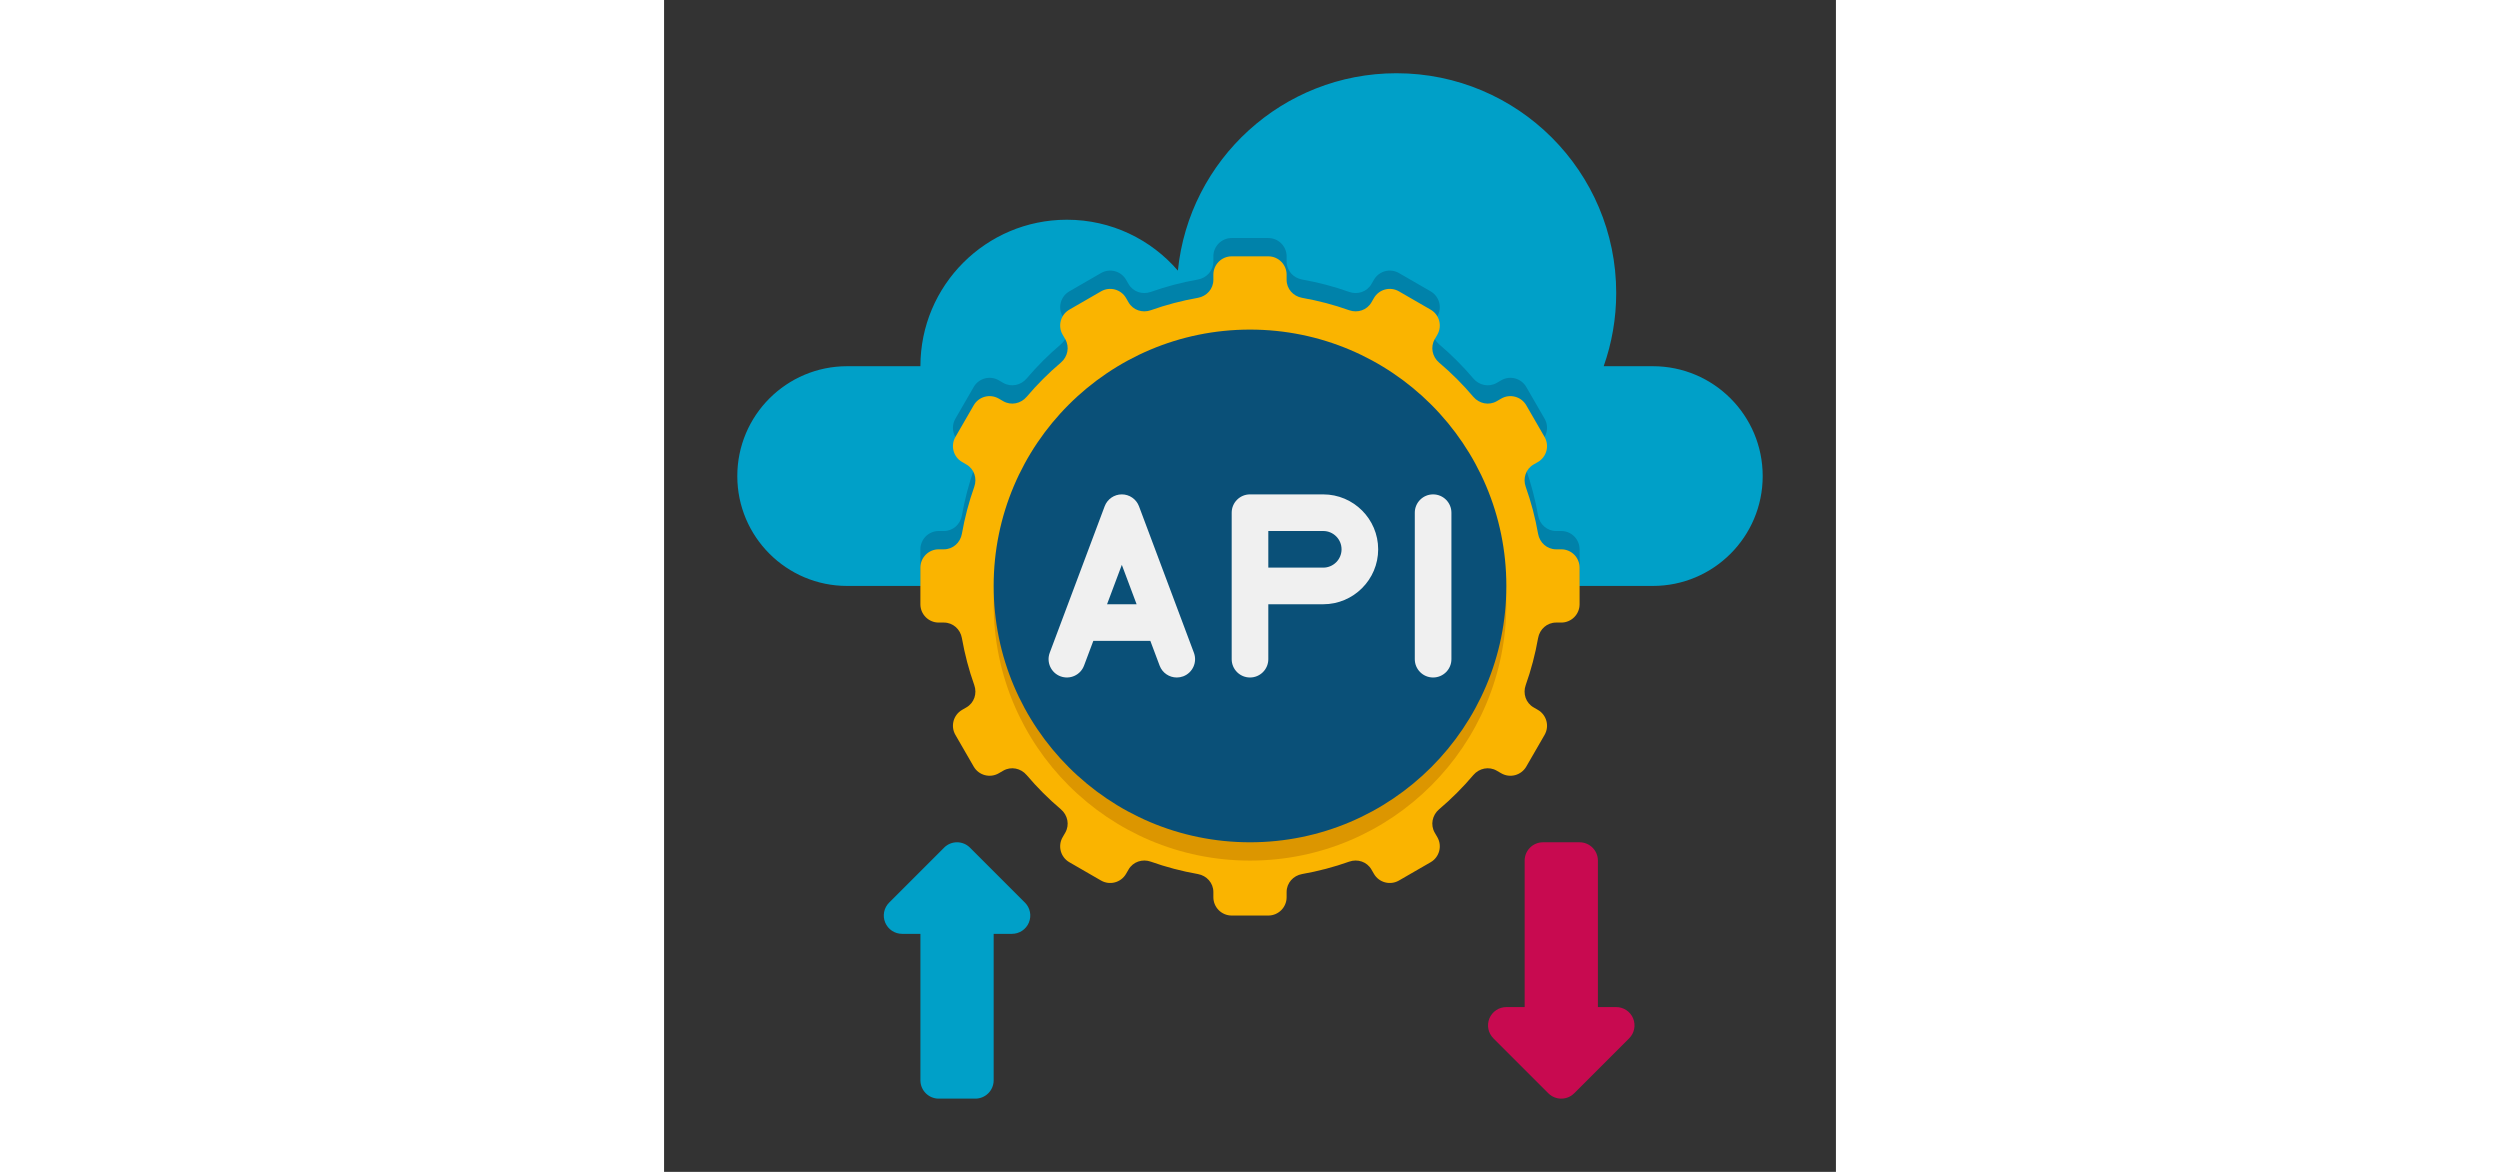 <svg enable-background="new 0 0 64 64" height="240" viewBox="0 0 64 64" width="512" xmlns="http://www.w3.org/2000/svg"><rect x="0" y="0" width="64" height="64" fill="#333333" stroke="none"/><g id="Icons"><g><g><path d="m54 20h-2.684c.442-1.251.684-2.597.684-4 0-6.627-5.373-12-12-12-6.215 0-11.327 4.725-11.939 10.779-1.467-1.702-3.638-2.779-6.061-2.779-4.418 0-8 3.582-8 8h-4c-3.314 0-6 2.686-6 6s2.686 6 6 6h44c3.314 0 6-2.686 6-6s-2.686-6-6-6z" fill="#00a0c8"/></g><g><path d="m49 29h-.284c-.492 0-.896-.361-.982-.846-.156-.883-.382-1.742-.676-2.568-.165-.462.004-.973.429-1.218l.235-.136c.478-.276.642-.888.366-1.366l-1-1.732c-.276-.478-.888-.642-1.366-.366l-.247.143c-.427.247-.96.136-1.279-.24-.57-.673-1.194-1.297-1.867-1.867-.376-.319-.487-.852-.24-1.279l.143-.247c.276-.478.112-1.09-.366-1.366l-1.732-1c-.478-.276-1.09-.112-1.366.366l-.136.235c-.245.425-.756.594-1.218.429-.826-.294-1.685-.52-2.568-.676-.485-.086-.846-.49-.846-.982v-.284c0-.552-.448-1-1-1h-2c-.552 0-1 .448-1 1v.284c0 .492-.361.896-.846.982-.883.156-1.742.382-2.568.676-.462.165-.973-.004-1.218-.429l-.136-.235c-.276-.478-.888-.642-1.366-.366l-1.732 1c-.478.276-.642.888-.366 1.366l.143.247c.247.427.136.96-.24 1.279-.673.57-1.297 1.194-1.867 1.867-.319.376-.852.486-1.279.24l-.247-.143c-.478-.276-1.09-.112-1.366.366l-1 1.732c-.276.478-.112 1.09.366 1.366l.235.136c.425.245.594.756.429 1.218-.294.827-.52 1.685-.676 2.568-.086.485-.49.846-.982.846h-.284c-.552 0-1 .448-1 1v2h36v-2c0-.552-.448-1-1-1z" fill="#0082aa"/></g><g><g><path d="m50 33v-2c0-.552-.448-1-1-1h-.284c-.492 0-.896-.361-.982-.846-.156-.883-.382-1.742-.676-2.568-.165-.462.004-.973.429-1.218l.235-.136c.478-.276.642-.888.366-1.366l-1-1.732c-.276-.478-.888-.642-1.366-.366l-.247.143c-.427.247-.96.136-1.279-.24-.57-.673-1.194-1.297-1.867-1.867-.376-.319-.487-.852-.24-1.279l.143-.247c.276-.478.112-1.09-.366-1.366l-1.732-1c-.478-.276-1.09-.112-1.366.366l-.136.235c-.245.425-.756.594-1.218.429-.826-.294-1.685-.52-2.568-.676-.485-.086-.846-.49-.846-.982v-.284c0-.552-.448-1-1-1h-2c-.552 0-1 .448-1 1v.284c0 .492-.361.896-.846.982-.883.156-1.742.382-2.568.676-.462.165-.973-.004-1.218-.429l-.136-.235c-.276-.478-.888-.642-1.366-.366l-1.732 1c-.478.276-.642.888-.366 1.366l.143.247c.247.427.136.96-.24 1.279-.673.57-1.297 1.194-1.867 1.867-.319.376-.852.487-1.279.24l-.247-.143c-.478-.276-1.09-.112-1.366.366l-1 1.732c-.276.478-.112 1.09.366 1.366l.235.136c.425.245.594.756.429 1.218-.294.826-.52 1.685-.676 2.568-.086.485-.49.846-.982.846h-.284c-.552 0-1 .448-1 1v2c0 .552.448 1 1 1h.284c.492 0 .896.361.982.846.156.883.382 1.742.676 2.568.165.462-.004.973-.429 1.218l-.235.136c-.478.276-.642.888-.366 1.366l1 1.732c.276.478.888.642 1.366.366l.247-.143c.427-.247.96-.136 1.279.24.57.673 1.194 1.297 1.867 1.867.376.319.487.852.24 1.279l-.143.247c-.276.478-.112 1.09.366 1.366l1.732 1c.478.276 1.09.112 1.366-.366l.136-.235c.245-.425.756-.594 1.218-.429.826.294 1.685.52 2.568.676.485.086.846.49.846.982v.284c0 .552.448 1 1 1h2c.552 0 1-.448 1-1v-.284c0-.492.361-.896.846-.982.883-.156 1.742-.382 2.568-.676.462-.165.973.004 1.218.429l.136.235c.276.478.888.642 1.366.366l1.732-1c.478-.276.642-.888.366-1.366l-.143-.247c-.247-.427-.136-.96.24-1.279.673-.57 1.297-1.194 1.867-1.867.319-.376.852-.487 1.279-.24l.247.143c.478.276 1.09.112 1.366-.366l1-1.732c.276-.478.112-1.09-.366-1.366l-.235-.136c-.425-.245-.594-.756-.429-1.218.294-.826.52-1.685.676-2.568.086-.485.49-.846.982-.846h.284c.552 0 1-.448 1-1z" fill="#fab400"/></g><g><circle cx="32" cy="33" fill="#dc9600" r="14"/></g><g><circle cx="32" cy="32" fill="#0a5078" r="14"/></g><g fill="#f0f0f0"><path d="m25.937 27.648c-.147-.389-.52-.648-.937-.648s-.79.259-.937.648l-3 8c-.194.518.068 1.094.585 1.288.519.193 1.094-.068 1.288-.585l.507-1.351h3.114l.507 1.352c.15.401.531.648.936.648.117 0 .235-.021.351-.063.517-.194.779-.771.585-1.288zm-1.744 5.352.807-2.152.807 2.152z"/><path d="m36 27h-4c-.552 0-1 .447-1 1v8c0 .553.448 1 1 1s1-.447 1-1v-3h3c1.654 0 3-1.346 3-3s-1.346-3-3-3zm0 4h-3v-2h3c.551 0 1 .448 1 1s-.449 1-1 1z"/><path d="m42 27c-.552 0-1 .447-1 1v8c0 .553.448 1 1 1s1-.447 1-1v-8c0-.553-.448-1-1-1z"/></g></g><path d="m19.707 49.293-3-3c-.391-.391-1.023-.391-1.414 0l-3 3c-.286.286-.372.716-.217 1.09s.52.617.924.617h1v8c0 .552.448 1 1 1h2c.552 0 1-.448 1-1v-8h1c.404 0 .769-.243.924-.617s.069-.804-.217-1.09z" fill="#00a0c8"/><path d="m52.924 55.617c-.155-.374-.52-.617-.924-.617h-1v-8c0-.552-.448-1-1-1h-2c-.552 0-1 .448-1 1v8h-1c-.404 0-.769.243-.924.617s-.069.804.217 1.09l3 3c.195.195.451.293.707.293s.512-.098.707-.293l3-3c.286-.286.372-.716.217-1.09z" fill="#c80a50"/></g></g></svg>